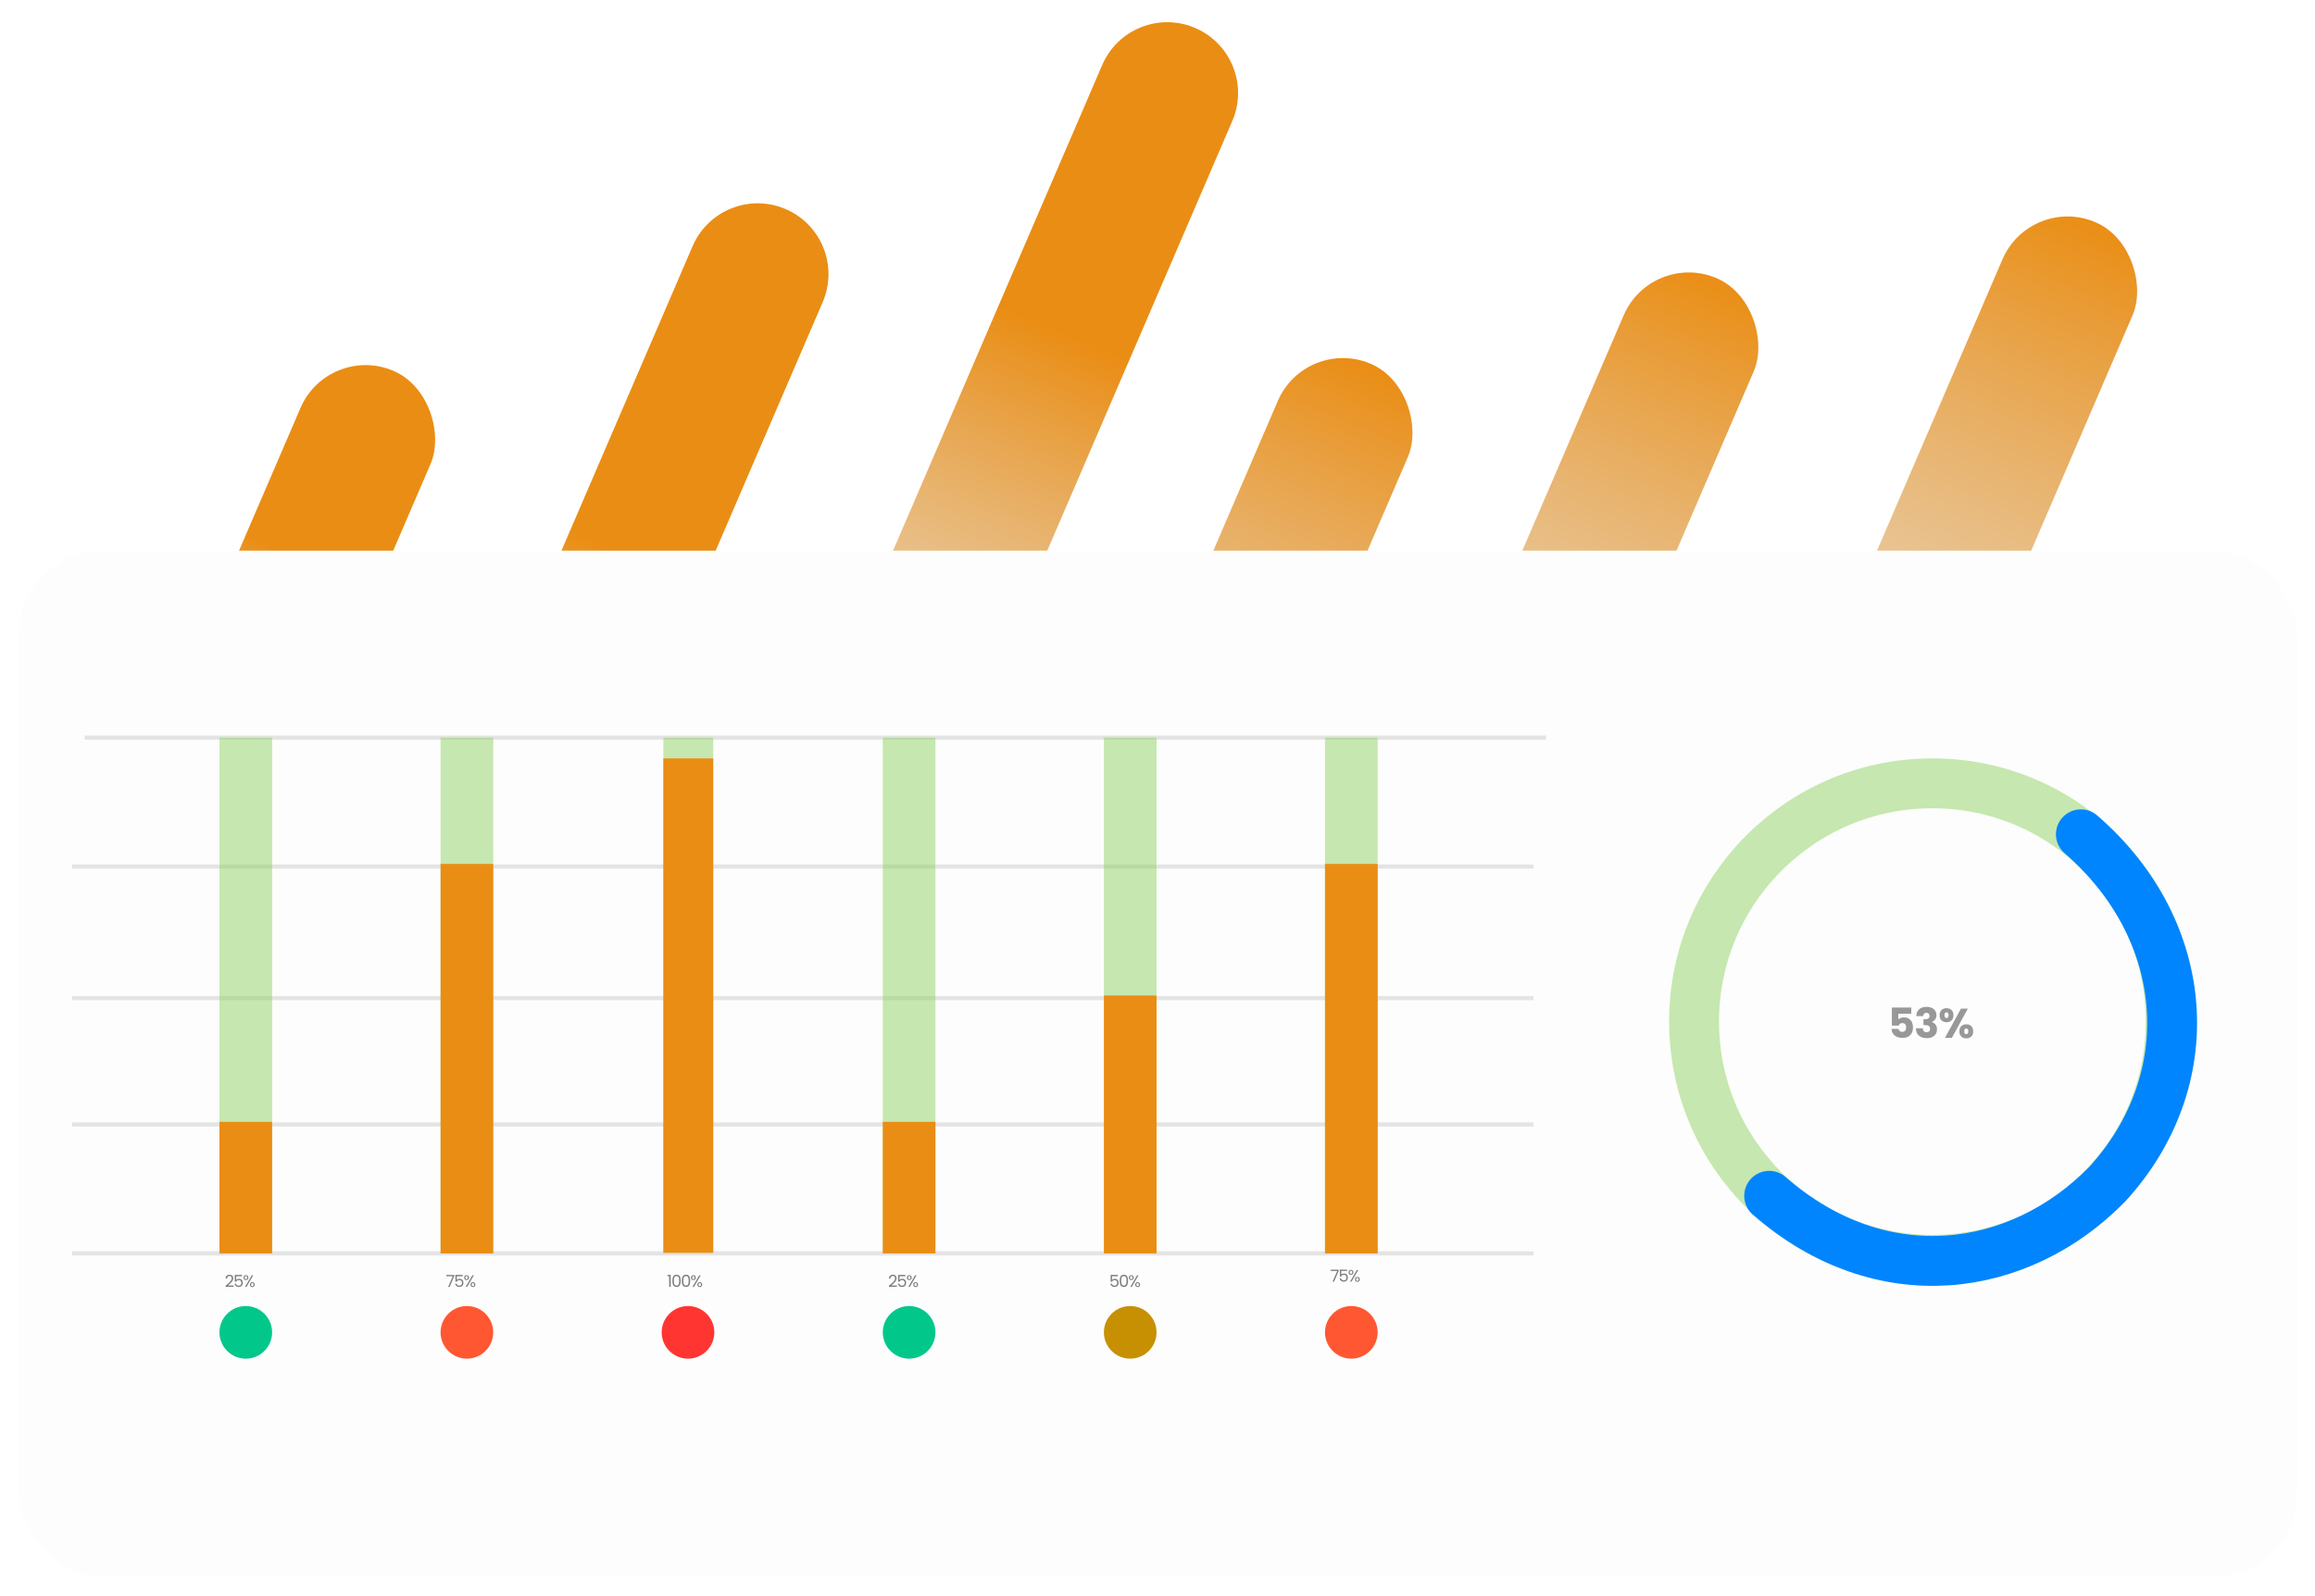 <svg width="557" height="384" viewBox="0 0 557 384" fill="none" xmlns="http://www.w3.org/2000/svg">
<path d="M80.202 346.178C76.48 354.822 66.456 358.811 57.813 355.09V355.09C49.17 351.368 45.18 341.345 48.901 332.701L166.647 59.234C170.368 50.591 180.392 46.601 189.035 50.323V50.323C197.679 54.044 201.669 64.068 197.947 72.711L80.202 346.178Z" fill="url(#paint0_linear_121_136)"/>
<rect x="40.529" y="258.139" width="34.078" height="176.529" rx="17.039" transform="rotate(-156.705 40.529 258.139)" fill="url(#paint1_linear_121_136)"/>
<path d="M163.06 339.033C159.339 347.677 149.315 351.666 140.672 347.945V347.945C132.028 344.223 128.038 334.2 131.76 325.556L265.195 15.65C268.917 7.007 278.94 3.017 287.584 6.738V6.738C296.227 10.46 300.217 20.484 296.495 29.127L163.06 339.033Z" fill="url(#paint2_linear_121_136)"/>
<rect x="231.94" y="358.036" width="34.078" height="287.133" rx="17.039" transform="rotate(-156.705 231.94 358.036)" fill="url(#paint3_linear_121_136)"/>
<rect x="311.124" y="346.795" width="34.078" height="297.329" rx="17.039" transform="rotate(-156.705 311.124 346.795)" fill="url(#paint4_linear_121_136)"/>
<rect x="392.746" y="355.426" width="34.078" height="321.395" rx="17.039" transform="rotate(-156.705 392.746 355.426)" fill="url(#paint5_linear_121_136)"/>
<g filter="url(#filter0_di_121_136)">
<rect x="4.604" y="128.523" width="548" height="247" rx="20" fill="#FCFDFC"/>
</g>
<g filter="url(#filter1_di_121_136)">
<circle cx="465.004" cy="246.122" r="25.333" fill="#FCFDFC"/>
</g>
<path d="M459.861 243.979H456.741V245.359C456.874 245.212 457.061 245.092 457.301 244.999C457.541 244.905 457.801 244.859 458.081 244.859C458.581 244.859 458.994 244.972 459.321 245.199C459.654 245.425 459.897 245.719 460.051 246.079C460.204 246.439 460.281 246.829 460.281 247.249C460.281 248.029 460.061 248.649 459.621 249.109C459.181 249.562 458.561 249.789 457.761 249.789C457.227 249.789 456.764 249.699 456.371 249.519C455.977 249.332 455.674 249.075 455.461 248.749C455.247 248.422 455.131 248.045 455.111 247.619H456.781C456.821 247.825 456.917 247.999 457.071 248.139C457.224 248.272 457.434 248.339 457.701 248.339C458.014 248.339 458.247 248.239 458.401 248.039C458.554 247.839 458.631 247.572 458.631 247.239C458.631 246.912 458.551 246.662 458.391 246.489C458.231 246.315 457.997 246.229 457.691 246.229C457.464 246.229 457.277 246.285 457.131 246.399C456.984 246.505 456.887 246.649 456.841 246.829H455.191V242.479H459.861V243.979ZM461.055 244.549C461.081 243.835 461.315 243.285 461.755 242.899C462.195 242.512 462.791 242.319 463.545 242.319C464.045 242.319 464.471 242.405 464.825 242.579C465.185 242.752 465.455 242.989 465.635 243.289C465.821 243.589 465.915 243.925 465.915 244.299C465.915 244.739 465.805 245.099 465.585 245.379C465.365 245.652 465.108 245.839 464.815 245.939V245.979C465.195 246.105 465.495 246.315 465.715 246.609C465.935 246.902 466.045 247.279 466.045 247.739C466.045 248.152 465.948 248.519 465.755 248.839C465.568 249.152 465.291 249.399 464.925 249.579C464.565 249.759 464.135 249.849 463.635 249.849C462.835 249.849 462.195 249.652 461.715 249.259C461.241 248.865 460.991 248.272 460.965 247.479H462.625C462.631 247.772 462.715 248.005 462.875 248.179C463.035 248.345 463.268 248.429 463.575 248.429C463.835 248.429 464.035 248.355 464.175 248.209C464.321 248.055 464.395 247.855 464.395 247.609C464.395 247.289 464.291 247.059 464.085 246.919C463.885 246.772 463.561 246.699 463.115 246.699H462.795V245.309H463.115C463.455 245.309 463.728 245.252 463.935 245.139C464.148 245.019 464.255 244.809 464.255 244.509C464.255 244.269 464.188 244.082 464.055 243.949C463.921 243.815 463.738 243.749 463.505 243.749C463.251 243.749 463.061 243.825 462.935 243.979C462.815 244.132 462.745 244.322 462.725 244.549H461.055ZM466.679 244.329C466.679 243.789 466.833 243.372 467.139 243.079C467.453 242.785 467.856 242.639 468.349 242.639C468.843 242.639 469.243 242.785 469.549 243.079C469.856 243.372 470.009 243.789 470.009 244.329C470.009 244.869 469.856 245.285 469.549 245.579C469.243 245.872 468.843 246.019 468.349 246.019C467.856 246.019 467.453 245.872 467.139 245.579C466.833 245.285 466.679 244.869 466.679 244.329ZM473.469 242.749L469.619 249.789H467.969L471.819 242.749H473.469ZM468.339 243.639C468.019 243.639 467.859 243.869 467.859 244.329C467.859 244.782 468.019 245.009 468.339 245.009C468.493 245.009 468.613 244.952 468.699 244.839C468.786 244.725 468.829 244.555 468.829 244.329C468.829 243.869 468.666 243.639 468.339 243.639ZM471.439 248.209C471.439 247.669 471.593 247.252 471.899 246.959C472.206 246.665 472.606 246.519 473.099 246.519C473.593 246.519 473.993 246.665 474.299 246.959C474.606 247.252 474.759 247.669 474.759 248.209C474.759 248.749 474.606 249.165 474.299 249.459C473.993 249.752 473.593 249.899 473.099 249.899C472.606 249.899 472.206 249.752 471.899 249.459C471.593 249.165 471.439 248.749 471.439 248.209ZM473.089 247.519C472.936 247.519 472.816 247.575 472.729 247.689C472.649 247.802 472.609 247.975 472.609 248.209C472.609 248.662 472.769 248.889 473.089 248.889C473.243 248.889 473.363 248.832 473.449 248.719C473.536 248.605 473.579 248.435 473.579 248.209C473.579 247.982 473.536 247.812 473.449 247.699C473.363 247.579 473.243 247.519 473.089 247.519Z" fill="black" fill-opacity="0.4"/>
<circle cx="464.937" cy="245.855" r="57.333" stroke="#90D263" stroke-opacity="0.5" stroke-width="12"/>
<path d="M500.671 200.789C527.833 224.456 529.625 260.335 506.968 285.047C485.867 306.518 452.834 311.456 425.671 287.789" stroke="#0085FF" stroke-width="12" stroke-linecap="round" stroke-linejoin="round"/>
<path d="M54.275 309.43C54.613 309.158 54.879 308.935 55.071 308.762C55.263 308.586 55.424 308.403 55.555 308.214C55.688 308.022 55.755 307.834 55.755 307.65C55.755 307.477 55.712 307.341 55.627 307.242C55.544 307.141 55.409 307.09 55.223 307.09C55.041 307.09 54.9 307.147 54.799 307.262C54.7 307.374 54.647 307.525 54.639 307.714H54.287C54.297 307.415 54.388 307.185 54.559 307.022C54.729 306.859 54.949 306.778 55.219 306.778C55.493 306.778 55.711 306.854 55.871 307.006C56.033 307.158 56.115 307.367 56.115 307.634C56.115 307.855 56.048 308.071 55.915 308.282C55.784 308.49 55.635 308.674 55.467 308.834C55.299 308.991 55.084 309.175 54.823 309.386H56.199V309.69H54.275V309.43ZM58.233 307.146H56.829V308.058C56.891 307.973 56.981 307.903 57.101 307.85C57.221 307.794 57.351 307.766 57.489 307.766C57.711 307.766 57.891 307.813 58.029 307.906C58.168 307.997 58.267 308.115 58.325 308.262C58.387 308.406 58.417 308.559 58.417 308.722C58.417 308.914 58.381 309.086 58.309 309.238C58.237 309.39 58.127 309.51 57.977 309.598C57.831 309.686 57.648 309.73 57.429 309.73C57.149 309.73 56.923 309.658 56.749 309.514C56.576 309.37 56.471 309.178 56.433 308.938H56.789C56.824 309.09 56.897 309.209 57.009 309.294C57.121 309.379 57.263 309.422 57.433 309.422C57.644 309.422 57.803 309.359 57.909 309.234C58.016 309.106 58.069 308.938 58.069 308.73C58.069 308.522 58.016 308.362 57.909 308.25C57.803 308.135 57.645 308.078 57.437 308.078C57.296 308.078 57.172 308.113 57.065 308.182C56.961 308.249 56.885 308.341 56.837 308.458H56.493V306.826H58.233V307.146ZM58.591 307.482C58.591 307.301 58.646 307.157 58.755 307.05C58.864 306.941 59.004 306.886 59.175 306.886C59.346 306.886 59.486 306.941 59.595 307.05C59.704 307.157 59.759 307.301 59.759 307.482C59.759 307.666 59.704 307.813 59.595 307.922C59.486 308.029 59.346 308.082 59.175 308.082C59.004 308.082 58.864 308.029 58.755 307.922C58.646 307.813 58.591 307.666 58.591 307.482ZM60.927 306.93L59.307 309.722H58.947L60.567 306.93H60.927ZM59.175 307.11C59.084 307.11 59.012 307.142 58.959 307.206C58.908 307.267 58.883 307.359 58.883 307.482C58.883 307.605 58.908 307.698 58.959 307.762C59.012 307.826 59.084 307.858 59.175 307.858C59.266 307.858 59.338 307.826 59.391 307.762C59.444 307.695 59.471 307.602 59.471 307.482C59.471 307.359 59.444 307.267 59.391 307.206C59.338 307.142 59.266 307.11 59.175 307.11ZM60.123 309.17C60.123 308.986 60.178 308.841 60.287 308.734C60.396 308.625 60.536 308.57 60.707 308.57C60.878 308.57 61.016 308.625 61.123 308.734C61.232 308.841 61.287 308.986 61.287 309.17C61.287 309.351 61.232 309.497 61.123 309.606C61.016 309.715 60.878 309.77 60.707 309.77C60.536 309.77 60.396 309.717 60.287 309.61C60.178 309.501 60.123 309.354 60.123 309.17ZM60.703 308.798C60.612 308.798 60.54 308.83 60.487 308.894C60.434 308.955 60.407 309.047 60.407 309.17C60.407 309.29 60.434 309.382 60.487 309.446C60.54 309.507 60.612 309.538 60.703 309.538C60.794 309.538 60.866 309.507 60.919 309.446C60.972 309.382 60.999 309.29 60.999 309.17C60.999 309.047 60.972 308.955 60.919 308.894C60.866 308.83 60.794 308.798 60.703 308.798Z" fill="black" fill-opacity="0.5"/>
<path d="M109.299 307.114L108.187 309.722H107.819L108.947 307.15H107.403V306.838H109.299V307.114ZM111.316 307.146H109.912V308.058C109.974 307.973 110.064 307.903 110.184 307.85C110.304 307.794 110.434 307.766 110.572 307.766C110.794 307.766 110.974 307.813 111.112 307.906C111.251 307.997 111.35 308.115 111.408 308.262C111.47 308.406 111.5 308.559 111.5 308.722C111.5 308.914 111.464 309.086 111.392 309.238C111.32 309.39 111.21 309.51 111.06 309.598C110.914 309.686 110.731 309.73 110.512 309.73C110.232 309.73 110.006 309.658 109.832 309.514C109.659 309.37 109.554 309.178 109.516 308.938H109.872C109.907 309.09 109.98 309.209 110.092 309.294C110.204 309.379 110.346 309.422 110.516 309.422C110.727 309.422 110.886 309.359 110.992 309.234C111.099 309.106 111.152 308.938 111.152 308.73C111.152 308.522 111.099 308.362 110.992 308.25C110.886 308.135 110.728 308.078 110.52 308.078C110.379 308.078 110.255 308.113 110.148 308.182C110.044 308.249 109.968 308.341 109.92 308.458H109.576V306.826H111.316V307.146ZM111.674 307.482C111.674 307.301 111.729 307.157 111.838 307.05C111.947 306.941 112.087 306.886 112.258 306.886C112.429 306.886 112.569 306.941 112.678 307.05C112.787 307.157 112.842 307.301 112.842 307.482C112.842 307.666 112.787 307.813 112.678 307.922C112.569 308.029 112.429 308.082 112.258 308.082C112.087 308.082 111.947 308.029 111.838 307.922C111.729 307.813 111.674 307.666 111.674 307.482ZM114.01 306.93L112.39 309.722H112.03L113.65 306.93H114.01ZM112.258 307.11C112.167 307.11 112.095 307.142 112.042 307.206C111.991 307.267 111.966 307.359 111.966 307.482C111.966 307.605 111.991 307.698 112.042 307.762C112.095 307.826 112.167 307.858 112.258 307.858C112.349 307.858 112.421 307.826 112.474 307.762C112.527 307.695 112.554 307.602 112.554 307.482C112.554 307.359 112.527 307.267 112.474 307.206C112.421 307.142 112.349 307.11 112.258 307.11ZM113.206 309.17C113.206 308.986 113.261 308.841 113.37 308.734C113.479 308.625 113.619 308.57 113.79 308.57C113.961 308.57 114.099 308.625 114.206 308.734C114.315 308.841 114.37 308.986 114.37 309.17C114.37 309.351 114.315 309.497 114.206 309.606C114.099 309.715 113.961 309.77 113.79 309.77C113.619 309.77 113.479 309.717 113.37 309.61C113.261 309.501 113.206 309.354 113.206 309.17ZM113.786 308.798C113.695 308.798 113.623 308.83 113.57 308.894C113.517 308.955 113.49 309.047 113.49 309.17C113.49 309.29 113.517 309.382 113.57 309.446C113.623 309.507 113.695 309.538 113.786 309.538C113.877 309.538 113.949 309.507 114.002 309.446C114.055 309.382 114.082 309.29 114.082 309.17C114.082 309.047 114.055 308.955 114.002 308.894C113.949 308.83 113.877 308.798 113.786 308.798Z" fill="black" fill-opacity="0.5"/>
<path d="M160.623 307.162V306.83H161.375V309.722H161.007V307.162H160.623ZM161.77 308.246C161.77 307.787 161.845 307.43 161.994 307.174C162.143 306.915 162.405 306.786 162.778 306.786C163.149 306.786 163.409 306.915 163.558 307.174C163.707 307.43 163.782 307.787 163.782 308.246C163.782 308.713 163.707 309.075 163.558 309.334C163.409 309.593 163.149 309.722 162.778 309.722C162.405 309.722 162.143 309.593 161.994 309.334C161.845 309.075 161.77 308.713 161.77 308.246ZM163.422 308.246C163.422 308.014 163.406 307.818 163.374 307.658C163.345 307.495 163.282 307.365 163.186 307.266C163.093 307.167 162.957 307.118 162.778 307.118C162.597 307.118 162.458 307.167 162.362 307.266C162.269 307.365 162.206 307.495 162.174 307.658C162.145 307.818 162.13 308.014 162.13 308.246C162.13 308.486 162.145 308.687 162.174 308.85C162.206 309.013 162.269 309.143 162.362 309.242C162.458 309.341 162.597 309.39 162.778 309.39C162.957 309.39 163.093 309.341 163.186 309.242C163.282 309.143 163.345 309.013 163.374 308.85C163.406 308.687 163.422 308.486 163.422 308.246ZM164.052 308.246C164.052 307.787 164.126 307.43 164.276 307.174C164.425 306.915 164.686 306.786 165.06 306.786C165.43 306.786 165.69 306.915 165.84 307.174C165.989 307.43 166.064 307.787 166.064 308.246C166.064 308.713 165.989 309.075 165.84 309.334C165.69 309.593 165.43 309.722 165.06 309.722C164.686 309.722 164.425 309.593 164.276 309.334C164.126 309.075 164.052 308.713 164.052 308.246ZM165.704 308.246C165.704 308.014 165.688 307.818 165.656 307.658C165.626 307.495 165.564 307.365 165.468 307.266C165.374 307.167 165.238 307.118 165.06 307.118C164.878 307.118 164.74 307.167 164.644 307.266C164.55 307.365 164.488 307.495 164.456 307.658C164.426 307.818 164.412 308.014 164.412 308.246C164.412 308.486 164.426 308.687 164.456 308.85C164.488 309.013 164.55 309.143 164.644 309.242C164.74 309.341 164.878 309.39 165.06 309.39C165.238 309.39 165.374 309.341 165.468 309.242C165.564 309.143 165.626 309.013 165.656 308.85C165.688 308.687 165.704 308.486 165.704 308.246ZM166.253 307.482C166.253 307.301 166.308 307.157 166.417 307.05C166.527 306.941 166.667 306.886 166.837 306.886C167.008 306.886 167.148 306.941 167.257 307.05C167.367 307.157 167.421 307.301 167.421 307.482C167.421 307.666 167.367 307.813 167.257 307.922C167.148 308.029 167.008 308.082 166.837 308.082C166.667 308.082 166.527 308.029 166.417 307.922C166.308 307.813 166.253 307.666 166.253 307.482ZM168.589 306.93L166.969 309.722H166.609L168.229 306.93H168.589ZM166.837 307.11C166.747 307.11 166.675 307.142 166.621 307.206C166.571 307.267 166.545 307.359 166.545 307.482C166.545 307.605 166.571 307.698 166.621 307.762C166.675 307.826 166.747 307.858 166.837 307.858C166.928 307.858 167 307.826 167.053 307.762C167.107 307.695 167.133 307.602 167.133 307.482C167.133 307.359 167.107 307.267 167.053 307.206C167 307.142 166.928 307.11 166.837 307.11ZM167.785 309.17C167.785 308.986 167.84 308.841 167.949 308.734C168.059 308.625 168.199 308.57 168.369 308.57C168.54 308.57 168.679 308.625 168.785 308.734C168.895 308.841 168.949 308.986 168.949 309.17C168.949 309.351 168.895 309.497 168.785 309.606C168.679 309.715 168.54 309.77 168.369 309.77C168.199 309.77 168.059 309.717 167.949 309.61C167.84 309.501 167.785 309.354 167.785 309.17ZM168.365 308.798C168.275 308.798 168.203 308.83 168.149 308.894C168.096 308.955 168.069 309.047 168.069 309.17C168.069 309.29 168.096 309.382 168.149 309.446C168.203 309.507 168.275 309.538 168.365 309.538C168.456 309.538 168.528 309.507 168.581 309.446C168.635 309.382 168.661 309.29 168.661 309.17C168.661 309.047 168.635 308.955 168.581 308.894C168.528 308.83 168.456 308.798 168.365 308.798Z" fill="black" fill-opacity="0.5"/>
<path d="M213.875 309.43C214.213 309.158 214.479 308.935 214.671 308.762C214.863 308.586 215.024 308.403 215.155 308.214C215.288 308.022 215.355 307.834 215.355 307.65C215.355 307.477 215.312 307.341 215.227 307.242C215.144 307.141 215.009 307.09 214.823 307.09C214.641 307.09 214.5 307.147 214.399 307.262C214.3 307.374 214.247 307.525 214.239 307.714H213.887C213.897 307.415 213.988 307.185 214.159 307.022C214.329 306.859 214.549 306.778 214.819 306.778C215.093 306.778 215.311 306.854 215.471 307.006C215.633 307.158 215.715 307.367 215.715 307.634C215.715 307.855 215.648 308.071 215.515 308.282C215.384 308.49 215.235 308.674 215.067 308.834C214.899 308.991 214.684 309.175 214.423 309.386H215.799V309.69H213.875V309.43ZM217.833 307.146H216.429V308.058C216.491 307.973 216.581 307.903 216.701 307.85C216.821 307.794 216.951 307.766 217.089 307.766C217.311 307.766 217.491 307.813 217.629 307.906C217.768 307.997 217.867 308.115 217.925 308.262C217.987 308.406 218.017 308.559 218.017 308.722C218.017 308.914 217.981 309.086 217.909 309.238C217.837 309.39 217.727 309.51 217.577 309.598C217.431 309.686 217.248 309.73 217.029 309.73C216.749 309.73 216.523 309.658 216.349 309.514C216.176 309.37 216.071 309.178 216.033 308.938H216.389C216.424 309.09 216.497 309.209 216.609 309.294C216.721 309.379 216.863 309.422 217.033 309.422C217.244 309.422 217.403 309.359 217.509 309.234C217.616 309.106 217.669 308.938 217.669 308.73C217.669 308.522 217.616 308.362 217.509 308.25C217.403 308.135 217.245 308.078 217.037 308.078C216.896 308.078 216.772 308.113 216.665 308.182C216.561 308.249 216.485 308.341 216.437 308.458H216.093V306.826H217.833V307.146ZM218.191 307.482C218.191 307.301 218.246 307.157 218.355 307.05C218.464 306.941 218.604 306.886 218.775 306.886C218.946 306.886 219.086 306.941 219.195 307.05C219.304 307.157 219.359 307.301 219.359 307.482C219.359 307.666 219.304 307.813 219.195 307.922C219.086 308.029 218.946 308.082 218.775 308.082C218.604 308.082 218.464 308.029 218.355 307.922C218.246 307.813 218.191 307.666 218.191 307.482ZM220.527 306.93L218.907 309.722H218.547L220.167 306.93H220.527ZM218.775 307.11C218.684 307.11 218.612 307.142 218.559 307.206C218.508 307.267 218.483 307.359 218.483 307.482C218.483 307.605 218.508 307.698 218.559 307.762C218.612 307.826 218.684 307.858 218.775 307.858C218.866 307.858 218.938 307.826 218.991 307.762C219.044 307.695 219.071 307.602 219.071 307.482C219.071 307.359 219.044 307.267 218.991 307.206C218.938 307.142 218.866 307.11 218.775 307.11ZM219.723 309.17C219.723 308.986 219.778 308.841 219.887 308.734C219.996 308.625 220.136 308.57 220.307 308.57C220.478 308.57 220.616 308.625 220.723 308.734C220.832 308.841 220.887 308.986 220.887 309.17C220.887 309.351 220.832 309.497 220.723 309.606C220.616 309.715 220.478 309.77 220.307 309.77C220.136 309.77 219.996 309.717 219.887 309.61C219.778 309.501 219.723 309.354 219.723 309.17ZM220.303 308.798C220.212 308.798 220.14 308.83 220.087 308.894C220.034 308.955 220.007 309.047 220.007 309.17C220.007 309.29 220.034 309.382 220.087 309.446C220.14 309.507 220.212 309.538 220.303 309.538C220.394 309.538 220.466 309.507 220.519 309.446C220.572 309.382 220.599 309.29 220.599 309.17C220.599 309.047 220.572 308.955 220.519 308.894C220.466 308.83 220.394 308.798 220.303 308.798Z" fill="black" fill-opacity="0.5"/>
<path d="M268.963 307.146H267.559V308.058C267.62 307.973 267.711 307.903 267.831 307.85C267.951 307.794 268.08 307.766 268.219 307.766C268.44 307.766 268.62 307.813 268.759 307.906C268.897 307.997 268.996 308.115 269.055 308.262C269.116 308.406 269.147 308.559 269.147 308.722C269.147 308.914 269.111 309.086 269.039 309.238C268.967 309.39 268.856 309.51 268.707 309.598C268.56 309.686 268.377 309.73 268.159 309.73C267.879 309.73 267.652 309.658 267.479 309.514C267.305 309.37 267.2 309.178 267.163 308.938H267.519C267.553 309.09 267.627 309.209 267.739 309.294C267.851 309.379 267.992 309.422 268.163 309.422C268.373 309.422 268.532 309.359 268.639 309.234C268.745 309.106 268.799 308.938 268.799 308.73C268.799 308.522 268.745 308.362 268.639 308.25C268.532 308.135 268.375 308.078 268.167 308.078C268.025 308.078 267.901 308.113 267.795 308.182C267.691 308.249 267.615 308.341 267.567 308.458H267.223V306.826H268.963V307.146ZM269.4 308.246C269.4 307.787 269.475 307.43 269.624 307.174C269.774 306.915 270.035 306.786 270.408 306.786C270.779 306.786 271.039 306.915 271.188 307.174C271.338 307.43 271.412 307.787 271.412 308.246C271.412 308.713 271.338 309.075 271.188 309.334C271.039 309.593 270.779 309.722 270.408 309.722C270.035 309.722 269.774 309.593 269.624 309.334C269.475 309.075 269.4 308.713 269.4 308.246ZM271.052 308.246C271.052 308.014 271.036 307.818 271.004 307.658C270.975 307.495 270.912 307.365 270.816 307.266C270.723 307.167 270.587 307.118 270.408 307.118C270.227 307.118 270.088 307.167 269.992 307.266C269.899 307.365 269.836 307.495 269.804 307.658C269.775 307.818 269.76 308.014 269.76 308.246C269.76 308.486 269.775 308.687 269.804 308.85C269.836 309.013 269.899 309.143 269.992 309.242C270.088 309.341 270.227 309.39 270.408 309.39C270.587 309.39 270.723 309.341 270.816 309.242C270.912 309.143 270.975 309.013 271.004 308.85C271.036 308.687 271.052 308.486 271.052 308.246ZM271.602 307.482C271.602 307.301 271.657 307.157 271.766 307.05C271.875 306.941 272.015 306.886 272.186 306.886C272.357 306.886 272.497 306.941 272.606 307.05C272.715 307.157 272.77 307.301 272.77 307.482C272.77 307.666 272.715 307.813 272.606 307.922C272.497 308.029 272.357 308.082 272.186 308.082C272.015 308.082 271.875 308.029 271.766 307.922C271.657 307.813 271.602 307.666 271.602 307.482ZM273.938 306.93L272.318 309.722H271.958L273.578 306.93H273.938ZM272.186 307.11C272.095 307.11 272.023 307.142 271.97 307.206C271.919 307.267 271.894 307.359 271.894 307.482C271.894 307.605 271.919 307.698 271.97 307.762C272.023 307.826 272.095 307.858 272.186 307.858C272.277 307.858 272.349 307.826 272.402 307.762C272.455 307.695 272.482 307.602 272.482 307.482C272.482 307.359 272.455 307.267 272.402 307.206C272.349 307.142 272.277 307.11 272.186 307.11ZM273.134 309.17C273.134 308.986 273.189 308.841 273.298 308.734C273.407 308.625 273.547 308.57 273.718 308.57C273.889 308.57 274.027 308.625 274.134 308.734C274.243 308.841 274.298 308.986 274.298 309.17C274.298 309.351 274.243 309.497 274.134 309.606C274.027 309.715 273.889 309.77 273.718 309.77C273.547 309.77 273.407 309.717 273.298 309.61C273.189 309.501 273.134 309.354 273.134 309.17ZM273.714 308.798C273.623 308.798 273.551 308.83 273.498 308.894C273.445 308.955 273.418 309.047 273.418 309.17C273.418 309.29 273.445 309.382 273.498 309.446C273.551 309.507 273.623 309.538 273.714 309.538C273.805 309.538 273.877 309.507 273.93 309.446C273.983 309.382 274.01 309.29 274.01 309.17C274.01 309.047 273.983 308.955 273.93 308.894C273.877 308.83 273.805 308.798 273.714 308.798Z" fill="black" fill-opacity="0.5"/>
<path d="M322.099 305.847L320.987 308.455H320.619L321.747 305.883H320.203V305.571H322.099V305.847ZM324.116 305.879H322.712V306.791C322.774 306.706 322.864 306.637 322.984 306.583C323.104 306.527 323.234 306.499 323.372 306.499C323.594 306.499 323.774 306.546 323.912 306.639C324.051 306.73 324.15 306.849 324.208 306.995C324.27 307.139 324.3 307.293 324.3 307.455C324.3 307.647 324.264 307.819 324.192 307.971C324.12 308.123 324.01 308.243 323.86 308.331C323.714 308.419 323.531 308.463 323.312 308.463C323.032 308.463 322.806 308.391 322.632 308.247C322.459 308.103 322.354 307.911 322.316 307.671H322.672C322.707 307.823 322.78 307.942 322.892 308.027C323.004 308.113 323.146 308.155 323.316 308.155C323.527 308.155 323.686 308.093 323.792 307.967C323.899 307.839 323.952 307.671 323.952 307.463C323.952 307.255 323.899 307.095 323.792 306.983C323.686 306.869 323.528 306.811 323.32 306.811C323.179 306.811 323.055 306.846 322.948 306.915C322.844 306.982 322.768 307.074 322.72 307.191H322.376V305.559H324.116V305.879ZM324.474 306.215C324.474 306.034 324.529 305.89 324.638 305.783C324.747 305.674 324.887 305.619 325.058 305.619C325.229 305.619 325.369 305.674 325.478 305.783C325.587 305.89 325.642 306.034 325.642 306.215C325.642 306.399 325.587 306.546 325.478 306.655C325.369 306.762 325.229 306.815 325.058 306.815C324.887 306.815 324.747 306.762 324.638 306.655C324.529 306.546 324.474 306.399 324.474 306.215ZM326.81 305.663L325.19 308.455H324.83L326.45 305.663H326.81ZM325.058 305.843C324.967 305.843 324.895 305.875 324.842 305.939C324.791 306.001 324.766 306.093 324.766 306.215C324.766 306.338 324.791 306.431 324.842 306.495C324.895 306.559 324.967 306.591 325.058 306.591C325.149 306.591 325.221 306.559 325.274 306.495C325.327 306.429 325.354 306.335 325.354 306.215C325.354 306.093 325.327 306.001 325.274 305.939C325.221 305.875 325.149 305.843 325.058 305.843ZM326.006 307.903C326.006 307.719 326.061 307.574 326.17 307.467C326.279 307.358 326.419 307.303 326.59 307.303C326.761 307.303 326.899 307.358 327.006 307.467C327.115 307.574 327.17 307.719 327.17 307.903C327.17 308.085 327.115 308.23 327.006 308.339C326.899 308.449 326.761 308.503 326.59 308.503C326.419 308.503 326.279 308.45 326.17 308.343C326.061 308.234 326.006 308.087 326.006 307.903ZM326.586 307.531C326.495 307.531 326.423 307.563 326.37 307.627C326.317 307.689 326.29 307.781 326.29 307.903C326.29 308.023 326.317 308.115 326.37 308.179C326.423 308.241 326.495 308.271 326.586 308.271C326.677 308.271 326.749 308.241 326.802 308.179C326.855 308.115 326.882 308.023 326.882 307.903C326.882 307.781 326.855 307.689 326.802 307.627C326.749 307.563 326.677 307.531 326.586 307.531Z" fill="black" fill-opacity="0.5"/>
<circle cx="59.137" cy="320.655" r="6.333" fill="#02C78B"/>
<circle cx="112.337" cy="320.655" r="6.333" fill="#FF5732"/>
<circle cx="165.537" cy="320.655" r="6.333" fill="#FF3532"/>
<circle cx="218.737" cy="320.655" r="6.333" fill="#02C78B"/>
<circle cx="271.937" cy="320.655" r="6.333" fill="#C79002"/>
<circle cx="325.137" cy="320.655" r="6.333" fill="#FF5732"/>
<path d="M20.358 177.522H372.004" stroke="black" stroke-opacity="0.1"/>
<path d="M17.337 208.555H368.983" stroke="black" stroke-opacity="0.1"/>
<path d="M17.337 240.222H368.983" stroke="black" stroke-opacity="0.1"/>
<path d="M17.337 270.622H368.983" stroke="black" stroke-opacity="0.1"/>
<path d="M17.337 301.655H368.983" stroke="black" stroke-opacity="0.1"/>
<rect x="52.804" y="177.522" width="12.667" height="124.133" fill="#90D263" fill-opacity="0.5"/>
<rect x="52.804" y="269.989" width="12.667" height="31.667" fill="#EA8D14"/>
<rect x="106.004" y="177.522" width="12.667" height="124.133" fill="#90D263" fill-opacity="0.5"/>
<rect x="106.004" y="207.922" width="12.667" height="93.733" fill="#EA8D14"/>
<rect x="159.605" y="177.525" width="12" height="124" fill="#90D263" fill-opacity="0.5"/>
<rect x="159.608" y="182.523" width="12" height="119" fill="#EA8D14"/>
<rect x="212.404" y="177.522" width="12.667" height="124.133" fill="#90D263" fill-opacity="0.5"/>
<rect x="212.404" y="269.989" width="12.667" height="31.667" fill="#EA8D14"/>
<rect x="265.604" y="177.522" width="12.667" height="124.133" fill="#90D263" fill-opacity="0.5"/>
<rect x="265.604" y="239.589" width="12.667" height="62.067" fill="#EA8D14"/>
<rect x="318.804" y="177.522" width="12.667" height="124.133" fill="#90D263" fill-opacity="0.5"/>
<rect x="318.804" y="207.922" width="12.667" height="93.733" fill="#EA8D14"/>
<defs>
<filter id="filter0_di_121_136" x="0.604" y="128.523" width="556" height="255" filterUnits="userSpaceOnUse" color-interpolation-filters="sRGB">
<feFlood flood-opacity="0" result="BackgroundImageFix"/>
<feColorMatrix in="SourceAlpha" type="matrix" values="0 0 0 0 0 0 0 0 0 0 0 0 0 0 0 0 0 0 127 0" result="hardAlpha"/>
<feOffset dy="4"/>
<feGaussianBlur stdDeviation="2"/>
<feComposite in2="hardAlpha" operator="out"/>
<feColorMatrix type="matrix" values="0 0 0 0 0 0 0 0 0 0 0 0 0 0 0 0 0 0 0.25 0"/>
<feBlend mode="normal" in2="BackgroundImageFix" result="effect1_dropShadow_121_136"/>
<feBlend mode="normal" in="SourceGraphic" in2="effect1_dropShadow_121_136" result="shape"/>
<feColorMatrix in="SourceAlpha" type="matrix" values="0 0 0 0 0 0 0 0 0 0 0 0 0 0 0 0 0 0 127 0" result="hardAlpha"/>
<feOffset/>
<feGaussianBlur stdDeviation="2"/>
<feComposite in2="hardAlpha" operator="arithmetic" k2="-1" k3="1"/>
<feColorMatrix type="matrix" values="0 0 0 0 0 0 0 0 0 0 0 0 0 0 0 0 0 0 0.25 0"/>
<feBlend mode="normal" in2="shape" result="effect2_innerShadow_121_136"/>
</filter>
<filter id="filter1_di_121_136" x="434.671" y="216.789" width="60.667" height="60.667" filterUnits="userSpaceOnUse" color-interpolation-filters="sRGB">
<feFlood flood-opacity="0" result="BackgroundImageFix"/>
<feColorMatrix in="SourceAlpha" type="matrix" values="0 0 0 0 0 0 0 0 0 0 0 0 0 0 0 0 0 0 127 0" result="hardAlpha"/>
<feOffset dy="1"/>
<feGaussianBlur stdDeviation="2.5"/>
<feComposite in2="hardAlpha" operator="out"/>
<feColorMatrix type="matrix" values="0 0 0 0 0 0 0 0 0 0 0 0 0 0 0 0 0 0 0.25 0"/>
<feBlend mode="normal" in2="BackgroundImageFix" result="effect1_dropShadow_121_136"/>
<feBlend mode="normal" in="SourceGraphic" in2="effect1_dropShadow_121_136" result="shape"/>
<feColorMatrix in="SourceAlpha" type="matrix" values="0 0 0 0 0 0 0 0 0 0 0 0 0 0 0 0 0 0 127 0" result="hardAlpha"/>
<feOffset/>
<feGaussianBlur stdDeviation="0.5"/>
<feComposite in2="hardAlpha" operator="arithmetic" k2="-1" k3="1"/>
<feColorMatrix type="matrix" values="0 0 0 0 0 0 0 0 0 0 0 0 0 0 0 0 0 0 0.25 0"/>
<feBlend mode="normal" in2="shape" result="effect2_innerShadow_121_136"/>
</filter>
<linearGradient id="paint0_linear_121_136" x1="-209.056" y1="339.804" x2="-77.834" y2="35.037" gradientUnits="userSpaceOnUse">
<stop offset="0.318" stop-color="#C4C4C4" stop-opacity="0"/>
<stop offset="0.708" stop-color="#CCB89D" stop-opacity="0.221"/>
<stop offset="1" stop-color="#EA8D14"/>
</linearGradient>
<linearGradient id="paint1_linear_121_136" x1="58.497" y1="251.862" x2="58.348" y2="434.669" gradientUnits="userSpaceOnUse">
<stop offset="0.12" stop-color="#C4C4C4" stop-opacity="0"/>
<stop offset="0.406" stop-color="#D0B38E" stop-opacity="0.309"/>
<stop offset="0.724" stop-color="#EA8D14"/>
</linearGradient>
<linearGradient id="paint2_linear_121_136" x1="145.046" y1="337.786" x2="291.958" y2="-3.421" gradientUnits="userSpaceOnUse">
<stop offset="0.052" stop-color="#C4C4C4" stop-opacity="0"/>
<stop offset="0.365" stop-color="#CDB799" stop-opacity="0.244"/>
<stop offset="0.755" stop-color="#EA8D14"/>
</linearGradient>
<linearGradient id="paint3_linear_121_136" x1="248.98" y1="358.036" x2="248.98" y2="645.17" gradientUnits="userSpaceOnUse">
<stop offset="0.203" stop-color="#C4C4C4" stop-opacity="0"/>
<stop offset="1" stop-color="#EA8D14"/>
</linearGradient>
<linearGradient id="paint4_linear_121_136" x1="328.163" y1="346.795" x2="328.163" y2="644.124" gradientUnits="userSpaceOnUse">
<stop offset="0.203" stop-color="#C4C4C4" stop-opacity="0"/>
<stop offset="1" stop-color="#EA8E15"/>
</linearGradient>
<linearGradient id="paint5_linear_121_136" x1="409.785" y1="355.426" x2="409.785" y2="676.821" gradientUnits="userSpaceOnUse">
<stop offset="0.203" stop-color="#C4C4C4" stop-opacity="0"/>
<stop offset="1" stop-color="#EA8E15"/>
</linearGradient>
</defs>
</svg>
